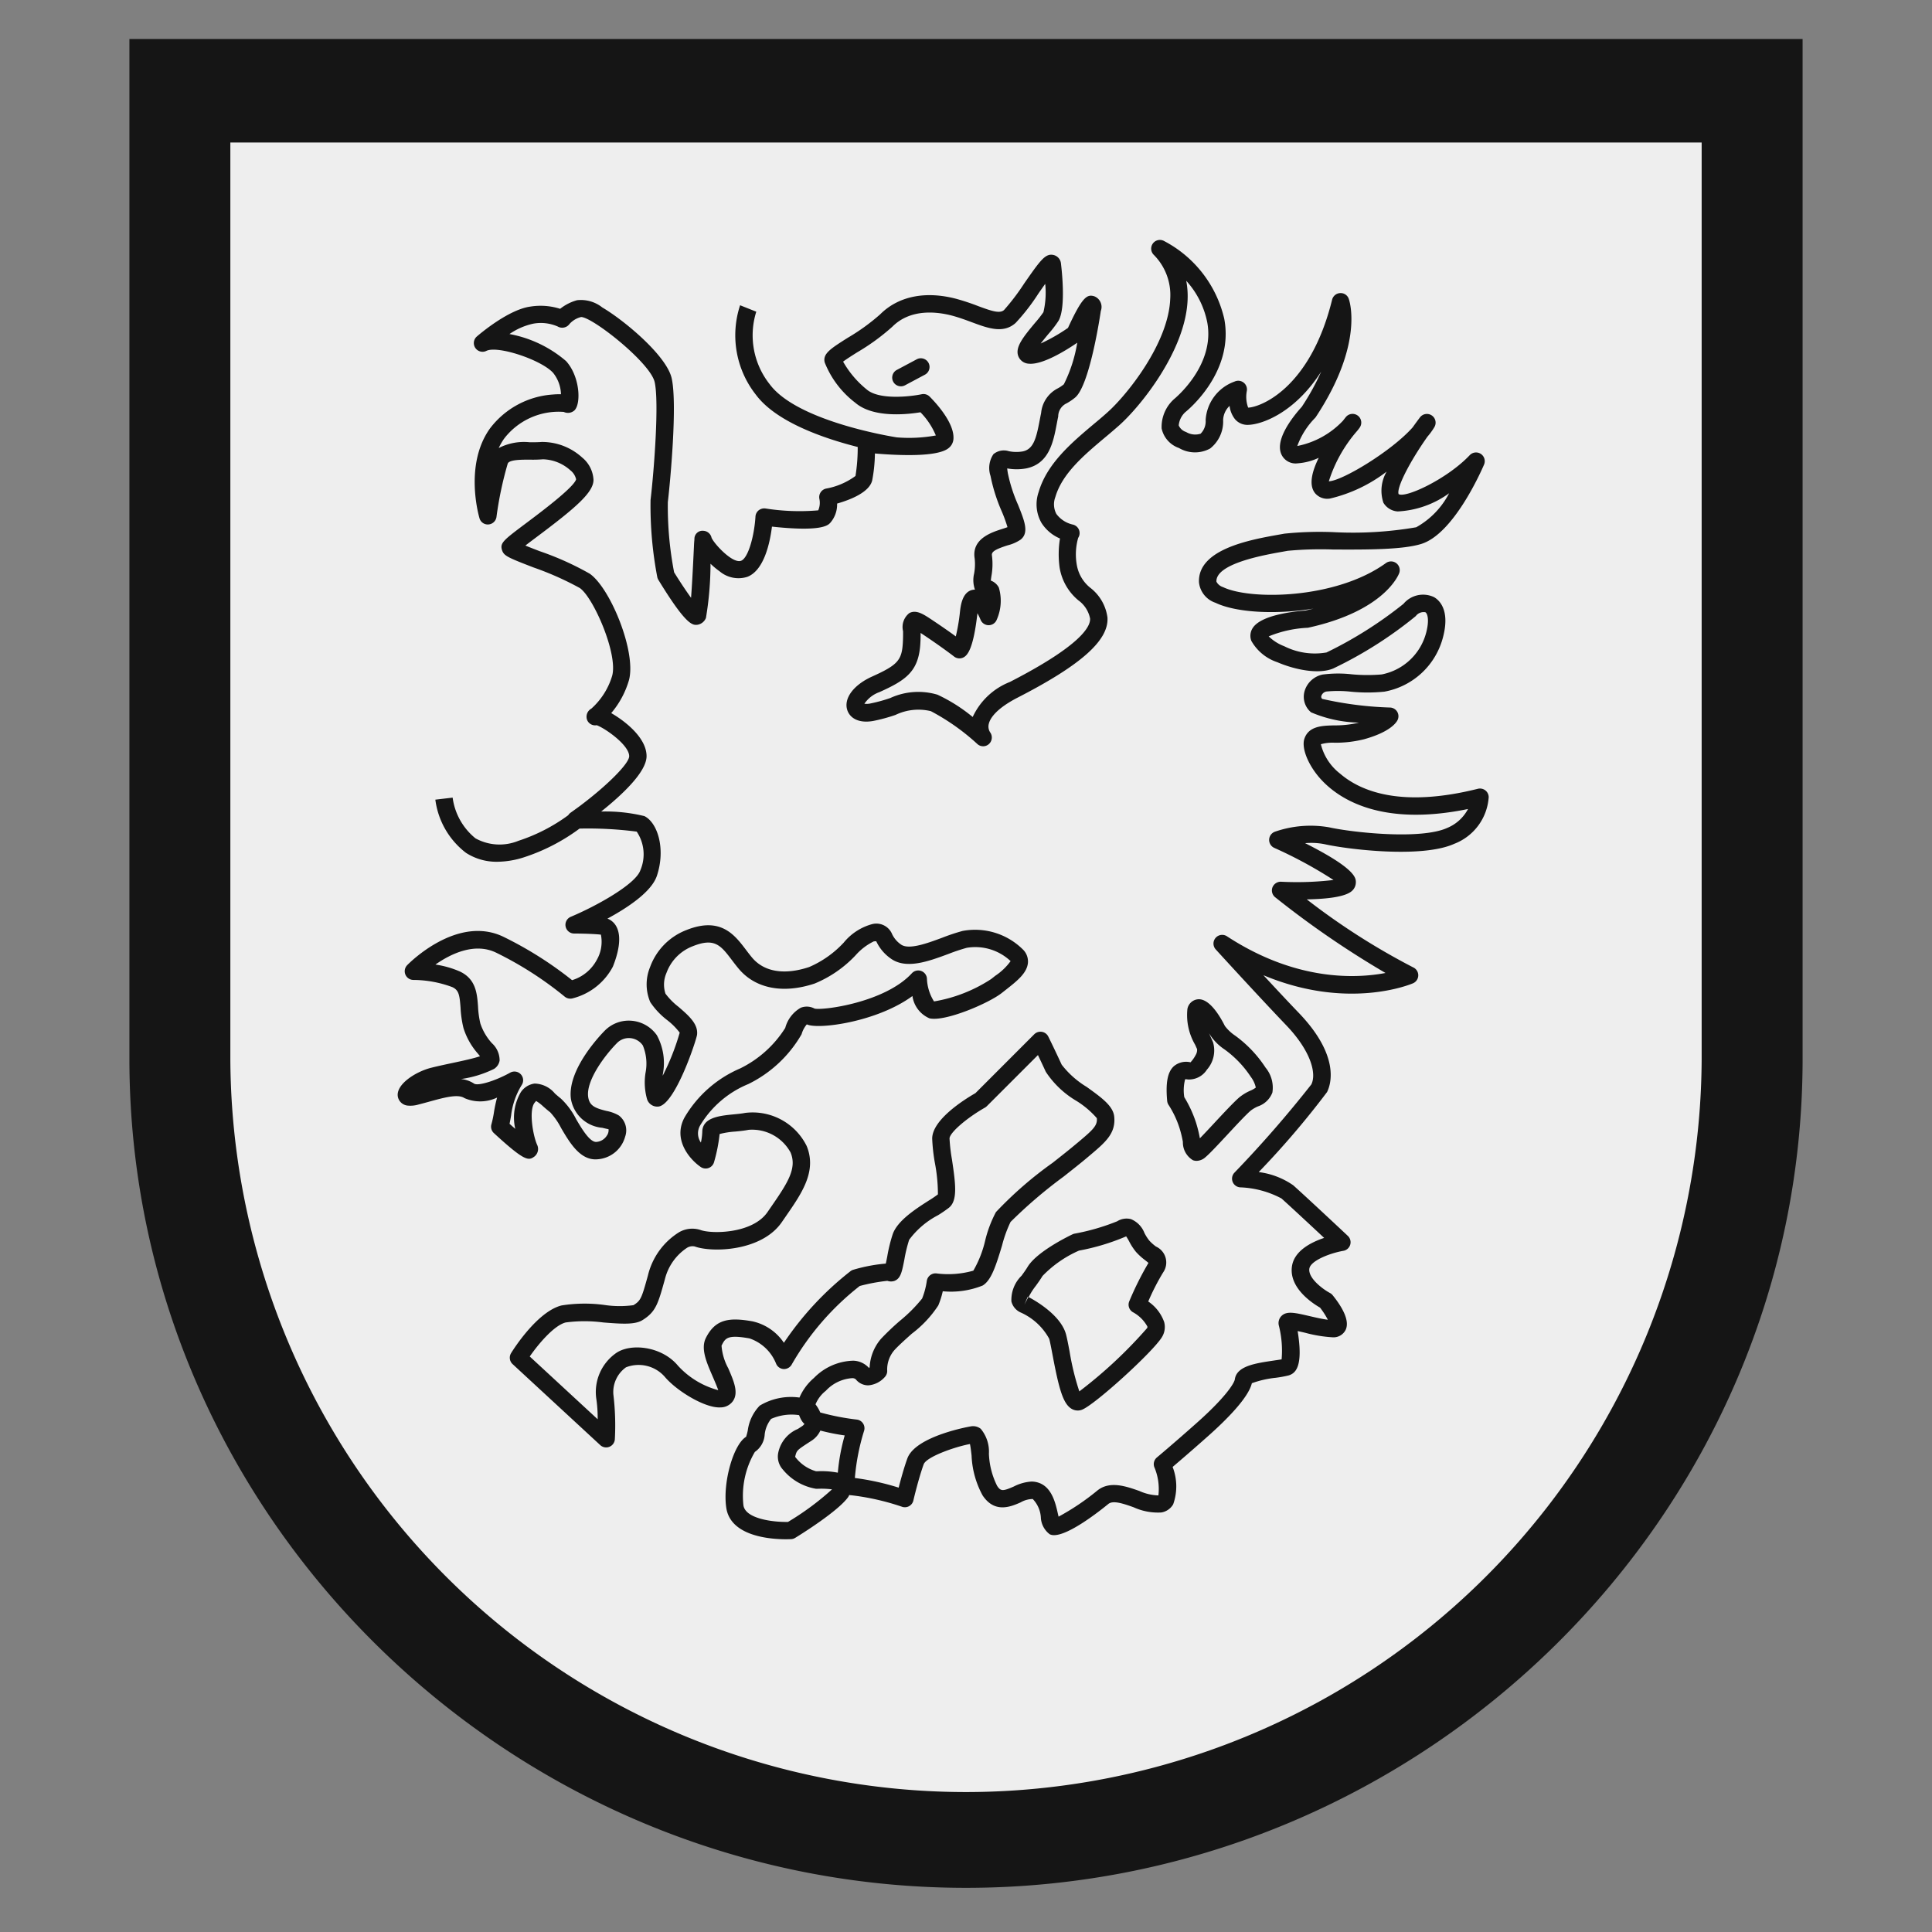 <svg id="emblem_infantry_162" xmlns="http://www.w3.org/2000/svg" width="150" height="150" viewBox="0 0 150 150">
  <rect x="0" y="0" width="150" height="150" fill="#808080" stroke="none"/>
  <defs>
    <style>
      .cls-1 {
        fill: #eee;
      }

      .cls-1, .cls-2 {
        fill-rule: evenodd;
      }

      .cls-2 {
        fill: #151515;
      }
    </style>
  </defs>
  <path id="Shape_11_copy" data-name="Shape 11 copy" class="cls-1" d="M75,142.853h0A60.635,60.635,0,0,1,14.365,82.219V7.147h121.27V82.219A60.635,60.635,0,0,1,75,142.853Z"/>
  <path class="cls-2" d="M75,146.571c-35.484,0-64.953-28.868-64.953-64.353V3.029H139.953V82.218C139.953,117.7,110.484,146.571,75,146.571ZM132.116,11.065H17.884V82.218A57.152,57.152,0,0,0,75,139.135h0a57.152,57.152,0,0,0,57.116-56.917V11.065Zm-19.2,54.445c-2.533,1.149-8.311.424-10.017,0.045a5.29,5.29,0,0,0-1.571-.092c3.941,1.985,3.94,2.709,3.94,3.041a0.9,0.9,0,0,1-.288.654c-0.5.477-1.957,0.642-3.523,0.669a53.657,53.657,0,0,0,8.266,5.282,0.676,0.676,0,0,1-.018,1.234c-0.238.1-5.087,2.106-11.614-.628,0.906,0.977,1.9,2.045,2.762,2.941,3.2,3.342,2.475,5.539,2.178,6.133A67.01,67.01,0,0,1,97.727,91a6,6,0,0,1,2.678,1.024c0.923,0.82,4.105,3.8,4.24,3.93a0.676,0.676,0,0,1-.346,1.159c-1.052.184-2.555,0.769-2.643,1.39-0.1.728,1.036,1.583,1.6,1.883a0.7,0.7,0,0,1,.211.174c0.658,0.813,1.367,1.94,1.007,2.693a1.05,1.05,0,0,1-1.017.574,10.44,10.44,0,0,1-2.108-.347c-0.186-.044-0.4-0.095-0.6-0.136,0.442,2.729-.139,3.282-0.715,3.447a9.078,9.078,0,0,1-.982.179,7.781,7.781,0,0,0-1.858.423c-0.266,1.13-1.977,2.842-3.393,4.1-1.278,1.136-2.264,1.981-2.759,2.4a4.162,4.162,0,0,1,.044,2.9,1.3,1.3,0,0,1-.922.635,4.553,4.553,0,0,1-2.154-.406c-0.78-.275-1.588-0.56-1.963-0.252-0.742.606-3.056,2.419-4.212,2.419a0.751,0.751,0,0,1-.334-0.069,1.73,1.73,0,0,1-.691-1.325,2.253,2.253,0,0,0-.628-1.412,1.9,1.9,0,0,0-.937.26c-0.752.329-2.01,0.88-2.954-.537a7.038,7.038,0,0,1-.858-3.1c-0.033-.291-0.075-0.659-0.126-0.892-1.208.226-3.382,1-3.593,1.576-0.394,1.084-.8,2.794-0.8,2.811a0.678,0.678,0,0,1-.86.491,19,19,0,0,0-3.952-.9,0.833,0.833,0,0,1-.165-0.021,1.383,1.383,0,0,1-.077.149c-0.78,1.114-3.78,2.971-4.12,3.179a0.678,0.678,0,0,1-.318.1c-0.067,0-.208.009-0.4,0.009-1.176,0-4.3-.212-4.633-2.439-0.293-1.959.554-4.925,1.538-5.516a4.427,4.427,0,0,0,.131-0.5,3.412,3.412,0,0,1,.926-1.919,4.71,4.71,0,0,1,3.086-.628,4.159,4.159,0,0,1,1.128-1.525,4.419,4.419,0,0,1,3.05-1.337,1.693,1.693,0,0,1,1.228.575,0.083,0.083,0,0,1,.043-0.061,3.655,3.655,0,0,1,.891-2.223,20.111,20.111,0,0,1,1.459-1.388,11.656,11.656,0,0,0,1.724-1.729,5.89,5.89,0,0,0,.363-1.365,0.69,0.69,0,0,1,.727-0.589,7.158,7.158,0,0,0,2.886-.209,8.457,8.457,0,0,0,.922-2.348,9.355,9.355,0,0,1,.833-2.2,29.536,29.536,0,0,1,4.407-3.831c0.694-.547,1.311-1.034,1.7-1.363l0.3-.249c1.13-.95,1.485-1.277,1.427-1.849a6.9,6.9,0,0,0-1.584-1.342,7.226,7.226,0,0,1-2.378-2.258c-0.238-.516-0.446-0.955-0.61-1.3l-3.969,3.969a0.688,0.688,0,0,1-.144.11c-1.44.817-2.752,1.962-2.752,2.4a13.664,13.664,0,0,0,.19,1.636c0.293,1.951.439,3.175-.227,3.731a9.923,9.923,0,0,1-.86.59,6.534,6.534,0,0,0-2.237,1.906,10.965,10.965,0,0,0-.37,1.523c-0.191.977-.286,1.467-0.757,1.663a0.828,0.828,0,0,1-.564,0,14.244,14.244,0,0,0-2.145.4,20.962,20.962,0,0,0-5.266,6.069,0.692,0.692,0,0,1-.632.381,0.674,0.674,0,0,1-.6-0.425,3.394,3.394,0,0,0-2.067-1.956c-1.73-.307-1.876-0.014-2.166.565a4.328,4.328,0,0,0,.521,1.753c0.441,1.023.823,1.907,0.353,2.564a1.18,1.18,0,0,1-.968.476c-1.18.066-3.4-1.278-4.33-2.395a2.7,2.7,0,0,0-2.994-.717,2.363,2.363,0,0,0-.98,2.111,20.02,20.02,0,0,1,.115,3.463,0.676,0.676,0,0,1-1.134.466l-6.806-6.29a0.676,0.676,0,0,1-.115-0.853c0.2-.33,2.055-3.236,3.916-3.7a11.379,11.379,0,0,1,3.358-.034,7.885,7.885,0,0,0,2.226.012c0.569-.355.631-0.529,1.122-2.3a5.441,5.441,0,0,1,2.433-3.371A2.052,2.052,0,0,1,54.4,95.5c0.844,0.31,4.031.3,5.192-1.4l0.319-.463c1.274-1.841,1.97-2.942,1.47-4.156a3.4,3.4,0,0,0-3.265-1.761c-0.3.061-.666,0.1-1.032,0.134a6.475,6.475,0,0,0-1.213.191,12.578,12.578,0,0,1-.434,2.188,0.676,0.676,0,0,1-1.032.372c-0.854-.584-2.212-2.146-1.239-3.879a9.189,9.189,0,0,1,4.3-3.773,8.616,8.616,0,0,0,3.5-3.145,2.55,2.55,0,0,1,1.207-1.568,1.274,1.274,0,0,1,1.069.066c0.65,0.158,5.463-.469,7.553-2.741a0.676,0.676,0,0,1,1.171.394,3.565,3.565,0,0,0,.551,1.792,11.63,11.63,0,0,0,4.437-1.739l0.321-.254a4.624,4.624,0,0,0,1.188-1.138,4,4,0,0,0-3.4-1.033,14.676,14.676,0,0,0-1.435.48c-1.549.574-3.305,1.225-4.5,0.332a3.362,3.362,0,0,1-1.058-1.241c-0.015-.027-0.027-0.054-0.04-0.078-0.04,0-.1,0-0.188.008a4.51,4.51,0,0,0-1.408,1.073,9.113,9.113,0,0,1-3.183,2.2c-2.443.813-4.588,0.4-5.886-1.134-0.187-.222-0.362-0.451-0.533-0.676-0.864-1.142-1.343-1.768-3.031-1.092a3.508,3.508,0,0,0-2.06,2.087,2.255,2.255,0,0,0-.075,1.6,5.289,5.289,0,0,0,1.007,1.019c0.8,0.689,1.549,1.34,1.445,2.177-0.05.4-1.686,5.4-2.991,5.57a0.834,0.834,0,0,1-.885-0.557,4.77,4.77,0,0,1-.125-2.055,3.7,3.7,0,0,0-.207-2.13,1.312,1.312,0,0,0-.977-0.57,1.287,1.287,0,0,0-.989.341c-1,1-2.429,2.936-2.282,4.187,0.085,0.717.519,0.9,1.421,1.124a3.029,3.029,0,0,1,.964.353,1.45,1.45,0,0,1,.49,1.642,2.394,2.394,0,0,1-2.158,1.76c-1.329.113-2.154-1.3-2.813-2.425a5.519,5.519,0,0,0-.847-1.222c-0.19-.148-0.365-0.3-0.527-0.441a3.362,3.362,0,0,0-.569-0.441c-0.007.017-.054,0.059-0.121,0.145-0.446.573-.139,2.469,0.19,3.237a0.75,0.75,0,0,1-.22.948c-0.444.314-.742,0.361-3.127-1.835a0.676,0.676,0,0,1-.19-0.691,7.669,7.669,0,0,0,.191-0.9,10.784,10.784,0,0,1,.248-1.167,3.049,3.049,0,0,1-2.539.039c-0.5-.333-1.567-0.042-2.693.268-0.292.081-.591,0.163-0.892,0.239a2.2,2.2,0,0,1-.788.079A0.862,0.862,0,0,1,30.9,85.2c-0.241-.965,1.341-1.989,2.581-2.3,0.532-.133,1.107-0.256,1.664-0.374,0.739-.158,1.618-0.345,2.122-0.52l-0.14-.176a5.48,5.48,0,0,1-1.145-2.02,8.325,8.325,0,0,1-.225-1.572c-0.075-1.017-.141-1.365-0.643-1.6a8.794,8.794,0,0,0-3.017-.556,0.676,0.676,0,0,1-.484-1.146c0.157-.162,3.891-3.939,7.482-2.2A28.9,28.9,0,0,1,44.416,76.1a3.232,3.232,0,0,0,1.908-1.557,2.822,2.822,0,0,0,.33-1.978c-0.766-.084-2.062-0.086-2.075-0.086a0.676,0.676,0,0,1-.262-1.3c2.024-.851,5.036-2.534,5.4-3.612a3.152,3.152,0,0,0-.283-3,29.553,29.553,0,0,0-4.438-.236,15.045,15.045,0,0,1-4.338,2.237,6.929,6.929,0,0,1-2.046.339,4.369,4.369,0,0,1-2.433-.692A6.193,6.193,0,0,1,33.8,62.085l1.343-.158a4.892,4.892,0,0,0,1.774,3.162,3.871,3.871,0,0,0,3.335.191,13.688,13.688,0,0,0,3.865-1.987,0.664,0.664,0,0,1,.174-0.188c0.281-.2.557-0.4,0.827-0.6l0.011-.01h0c2.06-1.557,3.721-3.223,3.721-3.784,0-.861-1.851-2.161-2.524-2.406a0.415,0.415,0,0,1-.056.009,0.676,0.676,0,0,1-.674-0.387,0.715,0.715,0,0,1,.152-0.786,0.692,0.692,0,0,1,.166-0.126,5.532,5.532,0,0,0,1.618-2.56c0.448-1.7-1.459-6.068-2.515-6.8a23.664,23.664,0,0,0-3.6-1.6c-1.96-.757-2.289-0.895-2.433-1.323-0.19-.574.086-0.781,1.886-2.13,1.1-.826,3.686-2.761,3.859-3.388a1.227,1.227,0,0,0-.447-0.7,3.3,3.3,0,0,0-2.125-.854,9.706,9.706,0,0,1-1.035.027c-0.648,0-1.572,0-1.7.3a27.686,27.686,0,0,0-.877,4.158,0.677,0.677,0,0,1-.622.573,0.667,0.667,0,0,1-.695-0.482c-0.05-.169-1.206-4.166.821-6.981a6.688,6.688,0,0,1,4.872-2.625,5.728,5.728,0,0,1,.633-0.021,2.785,2.785,0,0,0-.61-1.661c-0.928-1.021-4.315-2.136-5.178-1.707a0.676,0.676,0,0,1-.744-1.116c0.248-.214,2.47-2.1,4.168-2.323a5.019,5.019,0,0,1,2.3.174,3.666,3.666,0,0,1,1.309-.667,2.665,2.665,0,0,1,1.966.564c1.67,0.979,4.991,3.732,5.385,5.5,0.452,2.032-.12,8.1-0.3,9.609a27,27,0,0,0,.488,5.451c0.423,0.686.916,1.43,1.316,1.98,0.059-.775.133-2.025,0.225-4.014,0.007-.161.014-0.314,0.03-0.453a0.493,0.493,0,0,1,0-.054h0.009A0.625,0.625,0,0,1,54.6,41.21a0.686,0.686,0,0,1,.647.549c0.244,0.52,1.649,2.023,2.293,1.778,0.556-.214,1.025-1.947,1.114-3.432a0.676,0.676,0,0,1,.243-0.479,0.709,0.709,0,0,1,.516-0.151,16.936,16.936,0,0,0,4.114.148,1.466,1.466,0,0,0,.088-0.9,0.679,0.679,0,0,1,.506-0.786,5.5,5.5,0,0,0,2.3-.984,13.97,13.97,0,0,0,.172-2.249c-2.623-.664-6.331-1.934-7.908-4.06A7.456,7.456,0,0,1,57.461,23.7l1.256,0.5a6.114,6.114,0,0,0,1.048,5.64c2.171,2.926,9.745,4.1,9.867,4.118a11.6,11.6,0,0,0,3.026-.149,5.63,5.63,0,0,0-1.195-1.8c-1.015.167-3.655,0.46-5.05-.733a7.327,7.327,0,0,1-2.382-3.133c-0.17-.68.446-1.068,1.794-1.921a15.969,15.969,0,0,0,2.509-1.815c1.411-1.41,3.509-1.838,5.909-1.207a17.486,17.486,0,0,1,1.677.555c1.076,0.4,1.7.609,2.033,0.316A17.317,17.317,0,0,0,79.524,22c1.257-1.8,1.638-2.352,2.281-2.2a0.753,0.753,0,0,1,.567.649c0,0.033.443,3.351-.186,4.452a8.433,8.433,0,0,1-.776,1.014c-0.167.2-.4,0.485-0.612,0.755a13.738,13.738,0,0,0,2.12-1.212c1.117-2.429,1.485-2.618,2.032-2.458a0.885,0.885,0,0,1,.517,1.14c-0.007.058-.828,5.725-1.983,6.716a4.2,4.2,0,0,1-.668.457,1.128,1.128,0,0,0-.657,1.026c-0.041.188-.077,0.382-0.114,0.576-0.261,1.379-.587,3.095-2.374,3.452a4.116,4.116,0,0,1-1.473,0c0.009,0.093.024,0.211,0.048,0.36a12.021,12.021,0,0,0,.8,2.477c0.5,1.251.868,2.155,0.194,2.693a3.157,3.157,0,0,1-1,.44c-0.972.311-1.271,0.5-1.227,0.785a5.2,5.2,0,0,1-.041,1.61c-0.016.109-.036,0.244-0.044,0.345a1.136,1.136,0,0,1,.622.544,3.617,3.617,0,0,1-.157,2.477,0.676,0.676,0,0,1-1.259.025,5.6,5.6,0,0,0-.248-0.516l0,0.024c-0.311,2.7-.746,3.243-1.091,3.415a0.677,0.677,0,0,1-.717-0.07c-0.009-.008-0.93-0.722-2.435-1.725l-0.167-.109c0,0.235,0,.511-0.021.824-0.127,2.168-1.115,2.843-3.182,3.772a2.358,2.358,0,0,0-1.162.9,1.31,1.31,0,0,0,.457-0.019,11.913,11.913,0,0,0,1.552-.424,5.215,5.215,0,0,1,3.663-.26,12.709,12.709,0,0,1,2.737,1.732A5.324,5.324,0,0,1,78.4,52.95c5.515-2.833,6.273-4.3,6.234-4.925a2.282,2.282,0,0,0-.9-1.407,4.169,4.169,0,0,1-1.471-2.586,7.647,7.647,0,0,1,.033-2.223A3.15,3.15,0,0,1,80.862,40.6a2.9,2.9,0,0,1-.221-2.4c0.648-2.224,2.592-3.856,4.308-5.3,0.363-.3.717-0.6,1.048-0.9,1.471-1.308,4.736-5.341,4.859-8.811a4.416,4.416,0,0,0-1.285-3.411,0.676,0.676,0,0,1,.779-1.081,9.148,9.148,0,0,1,4.7,6.051c0.789,4.169-2.872,7.131-3.028,7.255a1.59,1.59,0,0,0-.506,1.027,0.919,0.919,0,0,0,.569.509,1.382,1.382,0,0,0,1.13.134,1.363,1.363,0,0,0,.391-1.065,3.388,3.388,0,0,1,2.249-2.985,0.676,0.676,0,0,1,.952.713,2.411,2.411,0,0,0,.1,1.312c0.906-.024,4.807-1.442,6.518-8.379a0.675,0.675,0,0,1,.619-0.513,0.661,0.661,0,0,1,.672.442c0.051,0.139,1.208,3.48-2.546,9.163a0.645,0.645,0,0,1-.063.082,6.069,6.069,0,0,0-1.385,2.184,6.646,6.646,0,0,0,3.543-1.96c0.074-.095.145-0.185,0.215-0.273a0.676,0.676,0,0,1,1.085.806,3.544,3.544,0,0,1-.227.292,10.946,10.946,0,0,0-2.168,3.876c1.036-.03,4.883-2.349,6.51-4.19,0.208-.292.4-0.554,0.564-0.77a0.676,0.676,0,0,1,1.127.742,5.05,5.05,0,0,1-.542.749c-1.391,1.97-2.421,3.988-2.241,4.462,0.533,0.337,3.781-1.18,5.52-3.02a0.676,0.676,0,0,1,1.113.73c-0.234.546-2.359,5.359-4.851,6.153-1.47.467-4.336,0.45-6.867,0.44a27.7,27.7,0,0,0-3.526.1l-0.445.08c-1.41.251-5.156,0.915-5.089,2.316a0.868,0.868,0,0,0,.517.425c2.121,1.02,8.763.938,12.642-1.868a0.676,0.676,0,0,1,1.033.776c-0.043.12-1.124,2.945-7.092,4.247a9.015,9.015,0,0,0-3.042.668,3.538,3.538,0,0,0,1.212.767,5.277,5.277,0,0,0,3.277.482,31.5,31.5,0,0,0,5.975-3.775,1.982,1.982,0,0,1,2.367-.523c0.39,0.221,1.242.958,0.726,3.022a5.76,5.76,0,0,1-4.574,4.319,13.186,13.186,0,0,1-2.623,0,9.226,9.226,0,0,0-1.87-.011,0.5,0.5,0,0,0-.4.342,0.209,0.209,0,0,0,.07.232,27.565,27.565,0,0,0,5.28.67,0.676,0.676,0,0,1,.563.977c-0.1.208-.6,0.93-2.589,1.483a9.12,9.12,0,0,1-2.3.272,3.3,3.3,0,0,0-1.063.116,4.139,4.139,0,0,0,1.5,2.29c1.581,1.358,4.719,2.665,10.69,1.17a0.69,0.69,0,0,1,.58.123,0.675,0.675,0,0,1,.26.533A4.181,4.181,0,0,1,112.919,65.509Zm-50.667,44.8a2.464,2.464,0,0,1-.207-0.438,3.928,3.928,0,0,0-2.171.29,2.343,2.343,0,0,0-.5,1.2,1.764,1.764,0,0,1-.763,1.364,6.713,6.713,0,0,0-.888,4.149c0.157,1.043,2.289,1.311,3.46,1.287a21.475,21.475,0,0,0,3.419-2.529,6.769,6.769,0,0,0-1.091-.046H63.347a4.229,4.229,0,0,1-2.561-1.484,1.5,1.5,0,0,1-.363-1.315,2.559,2.559,0,0,1,1.522-1.845l0.306-.2a0.659,0.659,0,0,0,.206-0.194A0.837,0.837,0,0,1,62.252,110.305ZM63,111.861l-0.31.2c-0.832.551-.832,0.551-0.956,1.046a3.093,3.093,0,0,0,1.62,1.12H63.5a6.638,6.638,0,0,1,1.549.112,15.087,15.087,0,0,1,.534-2.892,16.486,16.486,0,0,1-1.89-.378A1.861,1.861,0,0,1,63,111.861Zm39.59-51.317c-1-1.077-1.564-2.446-1.318-3.186,0.331-.991,1.382-1.017,2.308-1.039a7.974,7.974,0,0,0,1.934-.215,9.932,9.932,0,0,1-3.724-.8,1.572,1.572,0,0,1-.518-1.59,1.841,1.841,0,0,1,1.423-1.343,9.3,9.3,0,0,1,2.246-.019,12.984,12.984,0,0,0,2.335.011,4.453,4.453,0,0,0,3.469-3.312c0.236-.945.081-1.425-0.081-1.517a0.76,0.76,0,0,0-.745.3,31.607,31.607,0,0,1-6.4,4.063c-1.124.482-2.993,0.1-4.347-.483a3.636,3.636,0,0,1-2.02-1.661,1.107,1.107,0,0,1,.112-1c0.634-.983,3.064-1.271,4.08-1.35,0.22-.049.433-0.1,0.637-0.151-3.075.5-6.088,0.281-7.61-.452a1.886,1.886,0,0,1-1.282-1.578c-0.123-2.589,3.992-3.319,6.2-3.712l0.432-.077a26.6,26.6,0,0,1,3.782-.119,28.965,28.965,0,0,0,6.45-.377,6.357,6.357,0,0,0,2.556-2.641,7.4,7.4,0,0,1-3.99,1.412,1.4,1.4,0,0,1-1.111-.674,2.938,2.938,0,0,1,.251-2.42,11.516,11.516,0,0,1-4.4,2.093,1.238,1.238,0,0,1-1.158-.417c-0.5-.621-0.251-1.657.285-2.746a4.622,4.622,0,0,1-1.633.428A1.211,1.211,0,0,1,99.62,35.5c-0.847-1.13.7-3.084,1.449-3.914a18.868,18.868,0,0,0,1.51-2.737c-2.093,3.265-4.69,4.138-5.717,4.138a1.26,1.26,0,0,1-.98-0.445,2.048,2.048,0,0,1-.418-1.029,1.585,1.585,0,0,0-.5,1.108,2.661,2.661,0,0,1-1.008,2.2,2.449,2.449,0,0,1-2.419-.037,2.063,2.063,0,0,1-1.348-1.518,2.9,2.9,0,0,1,.955-2.271c0.075-.062,3.22-2.625,2.584-5.982A6.77,6.77,0,0,0,92.1,21.8a6.479,6.479,0,0,1,.106,1.451c-0.139,3.941-3.639,8.286-5.312,9.773-0.34.3-.7,0.609-1.077,0.922-1.645,1.382-3.346,2.81-3.879,4.641a1.594,1.594,0,0,0,.076,1.311,2.174,2.174,0,0,0,1.268.827,0.678,0.678,0,0,1,.427,1.036,4.682,4.682,0,0,0-.1,2.134,2.9,2.9,0,0,0,1.082,1.772,3.489,3.489,0,0,1,1.292,2.279c0.11,1.765-2.038,3.681-6.966,6.212-1.748.9-2.158,1.662-2.246,2.038a0.829,0.829,0,0,0,.1.656,0.686,0.686,0,0,1-.086.91,0.666,0.666,0,0,1-.9.006,17.182,17.182,0,0,0-3.612-2.553,4.1,4.1,0,0,0-2.747.291,13.067,13.067,0,0,1-1.731.469c-1.224.216-1.845-.3-2.018-0.862-0.278-.9.5-1.94,1.932-2.586,1.971-.888,2.307-1.255,2.387-2.62,0.02-.352.02-0.651,0.018-0.9A1.371,1.371,0,0,1,70.6,47.6c0.536-.285,1.086.078,1.782,0.542,0.775,0.517,1.4.955,1.825,1.268a14.355,14.355,0,0,0,.325-1.917c0.055-.476.183-1.587,1.037-1.706a0.919,0.919,0,0,1,.126-0.009,2.2,2.2,0,0,1-.069-1.227,3.959,3.959,0,0,0,.044-1.21c-0.233-1.515,1.317-2.011,2.151-2.277,0.127-.041.283-0.091,0.4-0.136a11.264,11.264,0,0,0-.438-1.206,13.3,13.3,0,0,1-.879-2.772,1.916,1.916,0,0,1,.226-1.688,1.27,1.27,0,0,1,1.2-.23,2.922,2.922,0,0,0,1.073.016c0.833-.167,1.051-1.01,1.31-2.378,0.039-.2.078-0.409,0.12-0.607a2.392,2.392,0,0,1,1.3-1.914,2.844,2.844,0,0,0,.465-0.314,11.208,11.208,0,0,0,1.039-3.227c-0.8.55-2.679,1.736-3.759,1.629a0.924,0.924,0,0,1-.808-0.561c-0.278-.682.312-1.44,1.3-2.621a8.926,8.926,0,0,0,.641-0.817,6.584,6.584,0,0,0,.139-2.2c-0.181.254-.364,0.517-0.519,0.738a15.951,15.951,0,0,1-1.781,2.3c-0.954.849-2.143,0.409-3.4-.059-0.491-.182-1-0.37-1.55-0.516-1.11-.29-3.185-0.568-4.609.855a16.75,16.75,0,0,1-2.742,2c-0.364.229-.83,0.524-1.091,0.721a7.592,7.592,0,0,0,1.835,2.163c0.973,0.835,3.41.547,4.267,0.368a0.676,0.676,0,0,1,.617.183c0.465,0.465,1.97,2.077,1.845,3.33a0.982,0.982,0,0,1-.375.672c-0.865.706-3.887,0.571-5.719,0.415a11.807,11.807,0,0,1-.213,2.1c-0.226.9-1.625,1.474-2.723,1.789a2.154,2.154,0,0,1-.549,1.515c-0.175.176-.689,0.689-4.509,0.274-0.149,1.215-.6,3.4-1.913,3.9a2.272,2.272,0,0,1-2.157-.435,5.875,5.875,0,0,1-.7-0.583,25.579,25.579,0,0,1-.355,4.209,0.856,0.856,0,0,1-.636.526c-0.389.05-.869,0.1-3.056-3.481A0.669,0.669,0,0,1,51.03,44.8a29.513,29.513,0,0,1-.522-5.973c0.284-2.418.67-7.586,0.321-9.158-0.334-1.5-4.806-5.037-5.708-5.056a1.772,1.772,0,0,0-.9.535,0.7,0.7,0,0,1-.924.2,3.27,3.27,0,0,0-1.924-.213,5.212,5.212,0,0,0-1.818.8,9.341,9.341,0,0,1,4.395,2.1c1.073,1.182,1.189,3.313.644,3.833a0.755,0.755,0,0,1-.825.113,5.341,5.341,0,0,0-4.618,2.06,4.351,4.351,0,0,0-.43.745,4.29,4.29,0,0,1,2.41-.449c0.314,0,.631,0,0.922-0.023A4.611,4.611,0,0,1,45.2,35.523a2.391,2.391,0,0,1,.879,1.735c0,0.969-1.356,2.148-4.4,4.425-0.291.219-.616,0.462-0.89,0.674,0.34,0.138.749,0.3,1.113,0.437a22.815,22.815,0,0,1,3.881,1.746c1.6,1.107,3.63,6.063,3.053,8.255a6.937,6.937,0,0,1-1.381,2.57c1.087,0.624,2.744,1.924,2.744,3.342,0,1.241-1.951,3.046-3.524,4.3a12.686,12.686,0,0,1,3.358.356C51.052,63.87,51.7,65.9,51,68c-0.413,1.238-2.252,2.463-3.839,3.321a1.307,1.307,0,0,1,.667.567c0.5,0.852.145,2.189-.244,3.16a4.889,4.889,0,0,1-3.145,2.468,0.687,0.687,0,0,1-.606-0.145,27.378,27.378,0,0,0-5.318-3.409c-1.676-.809-3.529.1-4.709,0.926a7.4,7.4,0,0,1,1.883.532c1.268,0.586,1.351,1.723,1.425,2.726a7.083,7.083,0,0,0,.183,1.324,4.294,4.294,0,0,0,.893,1.521,1.8,1.8,0,0,1,.6,1.345,0.948,0.948,0,0,1-.434.654,8.484,8.484,0,0,1-2.565.787,2.238,2.238,0,0,1,1.018.356c0.3,0.2,1.661-.216,2.8-0.852a0.676,0.676,0,0,1,.9.955,5.769,5.769,0,0,0-.828,2.379c-0.038.218-.075,0.43-0.12,0.637,0.147,0.133.3,0.265,0.445,0.394a3.89,3.89,0,0,1,.432-2.85,1.53,1.53,0,0,1,1.064-.668,2.1,2.1,0,0,1,1.583.775c0.144,0.126.3,0.262,0.467,0.394a5.754,5.754,0,0,1,1.182,1.6c0.445,0.759,1.053,1.77,1.551,1.762a1.041,1.041,0,0,0,.829-0.489,0.712,0.712,0,0,0,.133-0.5c-0.026,0-.291-0.06-0.486-0.109a2.7,2.7,0,0,1-2.44-2.278c-0.269-2.291,2.367-5,2.669-5.3a2.619,2.619,0,0,1,2.051-.732A2.663,2.663,0,0,1,51,80.378a4.51,4.51,0,0,1,.462,3.024l-0.009.116a18.6,18.6,0,0,0,1.319-3.343,5.2,5.2,0,0,0-.987-0.986,5.833,5.833,0,0,1-1.3-1.386,3.515,3.515,0,0,1-.018-2.707,4.855,4.855,0,0,1,2.833-2.89c2.648-1.057,3.737.377,4.611,1.53,0.156,0.207.316,0.417,0.487,0.62,0.935,1.106,2.508,1.363,4.426.724a7.939,7.939,0,0,0,2.686-1.9,4.3,4.3,0,0,1,2.21-1.433,1.323,1.323,0,0,1,1.547.787,2.034,2.034,0,0,0,.672.788c0.6,0.451,2.052-.085,3.216-0.518a15.838,15.838,0,0,1,1.576-.525A5.269,5.269,0,0,1,79.4,73.7a1.3,1.3,0,0,1,.411,1.018c-0.049.819-.852,1.448-1.7,2.115l-0.311.245c-1.016.813-4.441,2.273-5.639,1.984a2.22,2.22,0,0,1-1.32-1.731c-2.75,2.019-7.334,2.622-8.2,2.2a2.049,2.049,0,0,0-.406.767,9.68,9.68,0,0,1-4.134,3.867A7.823,7.823,0,0,0,54.346,87.4a1.236,1.236,0,0,0,.072,1.308,4.726,4.726,0,0,0,.106-0.814c0-1.136,1.346-1.268,2.428-1.374,0.319-.031.635-0.061,0.9-0.114a4.681,4.681,0,0,1,4.779,2.571c0.8,1.954-.367,3.647-1.608,5.441l-0.315.457c-1.578,2.308-5.459,2.382-6.77,1.9a0.812,0.812,0,0,0-.591.1,4.1,4.1,0,0,0-1.723,2.438c-0.532,1.916-.7,2.53-1.736,3.177-0.58.362-1.536,0.307-3.047,0.186a11.043,11.043,0,0,0-2.922,0c-0.87.218-2.057,1.585-2.79,2.641l5.274,4.874a10.241,10.241,0,0,0-.114-1.644,3.69,3.69,0,0,1,1.495-3.459c1.128-.841,3.584-0.578,4.844.934a6.5,6.5,0,0,0,3.136,1.91c-0.075-.234-0.318-0.8-0.472-1.154-0.441-1.022-.9-2.078-0.488-2.9,0.745-1.489,1.844-1.6,3.61-1.291a3.968,3.968,0,0,1,2.447,1.667,24.069,24.069,0,0,1,5.172-5.56,0.67,0.67,0,0,1,.24-0.117,12.585,12.585,0,0,1,2.5-.472c0.04-.178.083-0.395,0.117-0.574a11.912,11.912,0,0,1,.427-1.728c0.379-1.043,1.766-1.933,2.778-2.582a8.523,8.523,0,0,0,.725-0.49,13.011,13.011,0,0,0-.245-2.491,14.218,14.218,0,0,1-.2-1.836c0-1.467,2.468-3.022,3.356-3.532L80.3,80.3a0.682,0.682,0,0,1,.587-0.189,0.673,0.673,0,0,1,.5.364s0.417,0.833,1.041,2.185a7.051,7.051,0,0,0,1.939,1.726c1.15,0.826,2.058,1.477,2.141,2.306,0.131,1.308-.678,1.988-1.9,3.019l-0.292.246c-0.4.337-1.028,0.834-1.736,1.393a36.666,36.666,0,0,0-4.12,3.52,9.718,9.718,0,0,0-.663,1.837c-0.5,1.66-.85,2.7-1.5,3.1a6.591,6.591,0,0,1-3.1.446,6.5,6.5,0,0,1-.348,1.1,8.721,8.721,0,0,1-2.064,2.2c-0.517.464-1.051,0.943-1.352,1.279a2.292,2.292,0,0,0-.553,1.552,0.679,0.679,0,0,1-.165.507,1.91,1.91,0,0,1-1.3.667H67.391a1.232,1.232,0,0,1-.954-0.474A0.412,0.412,0,0,0,66.16,107a3.072,3.072,0,0,0-2.044.981,2.593,2.593,0,0,0-.8,1.053,2.853,2.853,0,0,1,.368.629,18.832,18.832,0,0,0,2.842.553,0.676,0.676,0,0,1,.565.859,16.92,16.92,0,0,0-.719,3.676,19.794,19.794,0,0,1,3.4.749c0.162-.627.416-1.555,0.674-2.266,0.641-1.762,4.943-2.5,4.986-2.5a0.961,0.961,0,0,1,.714.2,2.763,2.763,0,0,1,.633,1.932,6.083,6.083,0,0,0,.64,2.5c0.277,0.417.434,0.423,1.287,0.049a3.494,3.494,0,0,1,1.379-.387,1.727,1.727,0,0,1,.455.061c1.106,0.3,1.4,1.573,1.59,2.415,0.018,0.077.038,0.164,0.058,0.248a18.8,18.8,0,0,0,3-2.019c0.963-.788,2.241-0.337,3.268.024a3.884,3.884,0,0,0,1.482.347,4.331,4.331,0,0,0-.319-2.2,0.676,0.676,0,0,1,.2-0.746s1.234-1.028,3.077-2.667c2.256-2,2.934-3.1,2.977-3.406,0.146-1.025,1.584-1.238,2.974-1.445,0.253-.037.483-0.07,0.657-0.1a7.9,7.9,0,0,0-.222-2.655,0.785,0.785,0,0,1,.218-0.721c0.406-.393,1.025-0.249,2.149.012,0.483,0.112,1.016.236,1.445,0.288a6.239,6.239,0,0,0-.605-0.94c-0.561-.32-2.423-1.518-2.183-3.2,0.171-1.2,1.462-1.864,2.5-2.214-1.046-.977-2.706-2.523-3.314-3.063a7.382,7.382,0,0,0-3.212-.862,0.676,0.676,0,0,1-.443-1.135,89.847,89.847,0,0,0,5.974-6.855c0.418-.836-0.022-2.58-1.946-4.592-2.248-2.351-5.445-5.855-5.476-5.891a0.676,0.676,0,0,1,.87-1.02c5.331,3.486,9.98,3.292,12.312,2.85a71.987,71.987,0,0,1-8.568-5.881,0.677,0.677,0,0,1-.21-0.765,0.693,0.693,0,0,1,.66-0.439,24.291,24.291,0,0,0,4.08-.135,33.946,33.946,0,0,0-4.6-2.494A0.677,0.677,0,0,1,99,64.569a8.427,8.427,0,0,1,4.2-.335c1.771,0.394,7.1.984,9.164,0.045a3.21,3.21,0,0,0,1.613-1.468C107.225,64.2,103.961,62.024,102.591,60.545Zm-7.5,19.1a3.3,3.3,0,0,0,.814.767,9.422,9.422,0,0,1,2.35,2.474,2.437,2.437,0,0,1,.534,1.94A1.816,1.816,0,0,1,97.666,85.9a2.624,2.624,0,0,0-.566.332c-0.4.347-1.156,1.164-1.828,1.886-0.727.78-1.355,1.455-1.69,1.734a1.053,1.053,0,0,1-.678.277,0.831,0.831,0,0,1-.282-0.049,1.608,1.608,0,0,1-.783-1.428,8.775,8.775,0,0,0-.26-1.065,7.472,7.472,0,0,0-.838-1.781,0.686,0.686,0,0,1-.122-0.33c-0.128-1.412.03-2.241,0.513-2.69a1.48,1.48,0,0,1,1.3-.308,2.635,2.635,0,0,0,.409-0.584,0.748,0.748,0,0,0,.1-0.442l-0.151-.338a4.557,4.557,0,0,1-.6-2.773,0.915,0.915,0,0,1,.786-0.753C93.951,77.463,94.84,79.139,95.095,79.648Zm-1.218.587c0.05,0.113.1,0.222,0.144,0.32l0.163,0.365a2.253,2.253,0,0,1-.476,2.134,1.651,1.651,0,0,1-1.495.759,0.61,0.61,0,0,0-.194-0.015,3.375,3.375,0,0,0-.066,1.39,9.334,9.334,0,0,1,.91,1.973,9.909,9.909,0,0,1,.3,1.221c0.318-.324.722-0.759,1.119-1.185,0.727-.781,1.48-1.589,1.927-1.981a3.714,3.714,0,0,1,.866-0.53A1.9,1.9,0,0,0,97.5,84.44h0a2.1,2.1,0,0,0-.384-0.829,8.133,8.133,0,0,0-2.043-2.134,3.949,3.949,0,0,1-1.186-1.225Zm-4.727,20.814a3.226,3.226,0,0,1,1.239,1.592,1.494,1.494,0,0,1-.166,1.168c-0.7,1.159-5.23,5.276-6.22,5.648a0.916,0.916,0,0,1-.324.059,0.932,0.932,0,0,1-.458-0.122c-0.678-.382-1-1.556-1.5-4.216-0.1-.516-0.182-0.963-0.255-1.23a4.7,4.7,0,0,0-2.243-2.055,1.277,1.277,0,0,1-.693-0.844,2.63,2.63,0,0,1,.79-2c0.161-.223.328-0.451,0.465-0.68,0.689-1.147,3.023-2.309,3.484-2.53a0.707,0.707,0,0,1,.16-0.054,16.99,16.99,0,0,0,3.311-.959,1.377,1.377,0,0,1,1.072-.17,1.9,1.9,0,0,1,1.044,1.07,3.5,3.5,0,0,0,.374.591,3.564,3.564,0,0,0,.525.469A1.357,1.357,0,0,1,90.3,98.8,18.061,18.061,0,0,0,89.149,101.049Zm-9.343-.381-0.269.627,0.3-.569A0.153,0.153,0,0,0,79.806,100.668Zm9.116-2.815A4.851,4.851,0,0,1,88.2,97.2a4.643,4.643,0,0,1-.534-0.821,3.9,3.9,0,0,0-.233-0.391l-0.041.022a17.258,17.258,0,0,1-3.617,1.086,8.888,8.888,0,0,0-2.835,1.971c-0.156.261-.345,0.523-0.529,0.777a5.046,5.046,0,0,0-.547.862c0.6,0.317,2.505,1.433,2.9,2.888,0.079,0.29.172,0.774,0.278,1.333a20.1,20.1,0,0,0,.757,3.1,35.48,35.48,0,0,0,5.261-4.913,0.15,0.15,0,0,0,.016-0.135,2.8,2.8,0,0,0-1.116-1.1,0.675,0.675,0,0,1-.282-0.851,24.162,24.162,0,0,1,1.488-2.976C89.1,97.992,89,97.915,88.922,97.853ZM71.812,29.089l-1.547.825a0.676,0.676,0,0,1-.637-1.193l1.547-.825A0.676,0.676,0,0,1,71.812,29.089Z"/>
</svg>
